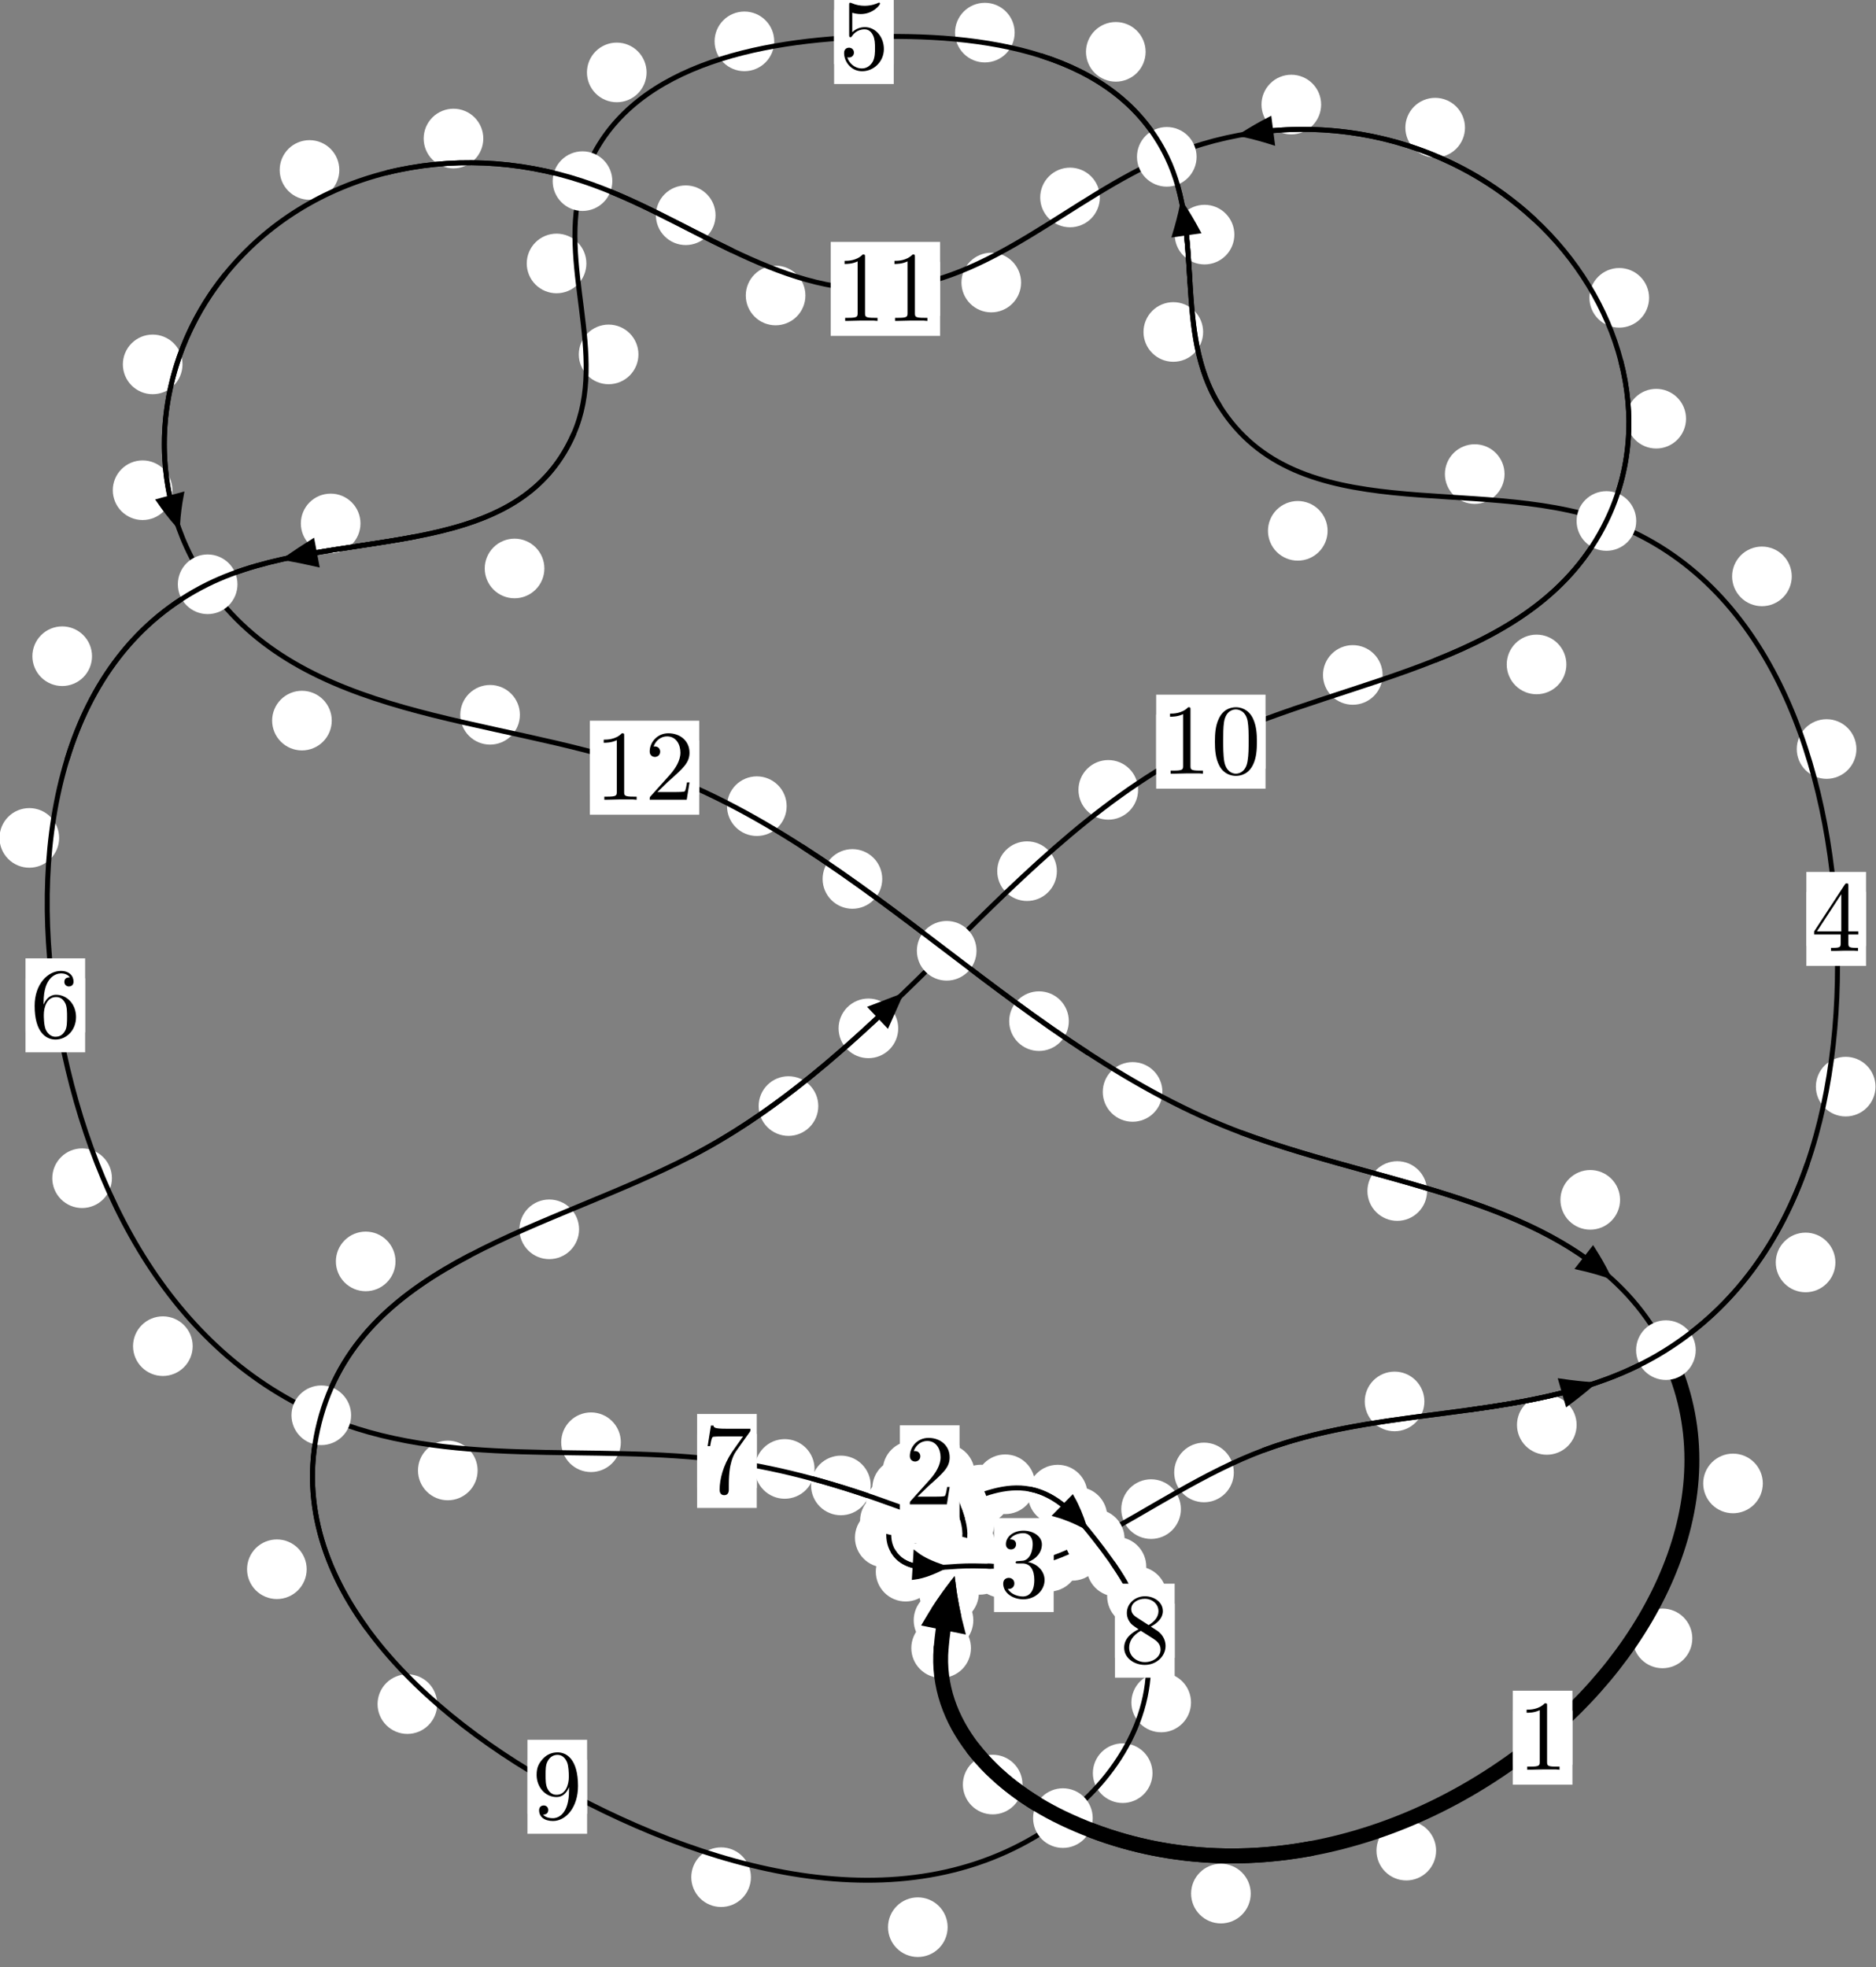 <?xml version="1.0"?>
<!-- Created by MetaPost 1.999 on 2021.07.05:2355 -->
<svg version="1.1" xmlns="http://www.w3.org/2000/svg" xmlns:xlink="http://www.w3.org/1999/xlink" width="188.06" height="197.16" viewBox="0 0 188.06 197.16">
<rect x="0" y="0" width="188.06" height="197.16" fill="#808080" stroke="none"/>
<!-- Original BoundingBox: -96.049088 -39.159882 92.011322 157.999817 -->
  <defs>
    <g transform="scale(0.01,0.01)" id="GLYPHcmr10_48">
      <path style="fill-rule: evenodd;" d="M460 -320C460 -400,455 -480,420 -554C374 -650,292 -666,250 -666C190 -666,117 -640,76 -547C44 -478,39 -400,39 -320C39 -245,43 -155,84 -79C127 2,200 22,249 22C303 22,379 1,423 -94C455 -163,460 -241,460 -320M249 -0C210 -0,151 -25,133 -121C122 -181,122 -273,122 -332C122 -396,122 -462,130 -516C149 -635,224 -644,249 -644C282 -644,348 -626,367 -527C377 -471,377 -395,377 -332C377 -257,377 -189,366 -125C351 -30,294 -0,249 -0"></path>
    </g>
    <g transform="scale(0.01,0.01)" id="GLYPHcmr10_49">
      <path style="fill-rule: evenodd;" d="M294 -640C294 -664,294 -666,271 -666C209 -602,121 -602,89 -602L89 -571C109 -571,168 -571,220 -597L220 -79C220 -43,217 -31,127 -31L95 -31L95 -0L257 -0L130 -3L217 -3L257 -3L297 -3L384 -3L419 -0L419 -31L387 -31C297 -31,294 -42,294 -79"></path>
    </g>
    <g transform="scale(0.01,0.01)" id="GLYPHcmr10_50">
      <path style="fill-rule: evenodd;" d="M127 -77L233 -180C389 -318,449 -372,449 -472C449 -586,359 -666,237 -666C124 -666,50 -574,50 -485C50 -429,100 -429,103 -429C120 -429,155 -441,155 -482C155 -508,137 -534,102 -534C94 -534,92 -534,89 -533C112 -598,166 -635,224 -635C315 -635,358 -554,358 -472C358 -392,308 -313,253 -251L61 -37C50 -26,50 -24,50 -0L421 -0L449 -174L424 -174C419 -144,412 -100,402 -85C395 -77,329 -77,307 -77"></path>
    </g>
    <g transform="scale(0.01,0.01)" id="GLYPHcmr10_51">
      <path style="fill-rule: evenodd;" d="M290 -352C372 -379,430 -449,430 -528C430 -610,342 -666,246 -666C145 -666,69 -606,69 -530C69 -497,91 -478,120 -478C151 -478,171 -500,171 -529C171 -579,124 -579,109 -579C140 -628,206 -641,242 -641C283 -641,338 -619,338 -529C338 -517,336 -459,310 -415C280 -367,246 -364,221 -363C213 -362,189 -360,182 -360C174 -359,167 -358,167 -348C167 -337,174 -337,191 -337L235 -337C317 -337,354 -269,354 -171C354 -35,285 -6,241 -6C198 -6,123 -23,88 -82C123 -77,154 -99,154 -137C154 -173,127 -193,98 -193C74 -193,42 -179,42 -135C42 -44,135 22,244 22C366 22,457 -69,457 -171C457 -253,394 -331,290 -352"></path>
    </g>
    <g transform="scale(0.01,0.01)" id="GLYPHcmr10_52">
      <path style="fill-rule: evenodd;" d="M294 -165L294 -78C294 -42,292 -31,218 -31L197 -31L197 -0L332 -0L238 -3L290 -3L332 -3L374 -3L427 -3L468 -0L468 -31L447 -31C373 -31,371 -42,371 -78L371 -165L471 -165L471 -196L371 -196L371 -651C371 -671,371 -677,355 -677C346 -677,343 -677,335 -665L28 -196L28 -165M300 -196L56 -196L300 -569"></path>
    </g>
    <g transform="scale(0.01,0.01)" id="GLYPHcmr10_53">
      <path style="fill-rule: evenodd;" d="M449 -201C449 -320,367 -420,259 -420C211 -420,168 -404,132 -369L132 -564C152 -558,185 -551,217 -551C340 -551,410 -642,410 -655C410 -661,407 -666,400 -666C399 -666,397 -666,392 -663C372 -654,323 -634,256 -634C216 -634,170 -641,123 -662C115 -665,113 -665,111 -665C101 -665,101 -657,101 -641L101 -345C101 -327,101 -319,115 -319C122 -319,124 -322,128 -328C139 -344,176 -398,257 -398C309 -398,334 -352,342 -334C358 -297,360 -258,360 -208C360 -173,360 -113,336 -71C312 -32,275 -6,229 -6C156 -6,99 -59,82 -118C85 -117,88 -116,99 -116C132 -116,149 -141,149 -165C149 -189,132 -214,99 -214C85 -214,50 -207,50 -161C50 -75,119 22,231 22C347 22,449 -74,449 -201"></path>
    </g>
    <g transform="scale(0.01,0.01)" id="GLYPHcmr10_54">
      <path style="fill-rule: evenodd;" d="M132 -328L132 -352C132 -605,256 -641,307 -641C331 -641,373 -635,395 -601C380 -601,340 -601,340 -556C340 -525,364 -510,386 -510C402 -510,432 -519,432 -558C432 -618,388 -666,305 -666C177 -666,42 -537,42 -316C42 -49,158 22,251 22C362 22,457 -72,457 -204C457 -331,368 -427,257 -427C189 -427,152 -376,132 -328M251 -6C188 -6,158 -66,152 -81C134 -128,134 -208,134 -226C134 -304,166 -404,256 -404C272 -404,318 -404,349 -342C367 -305,367 -254,367 -205C367 -157,367 -107,350 -71C320 -11,274 -6,251 -6"></path>
    </g>
    <g transform="scale(0.01,0.01)" id="GLYPHcmr10_55">
      <path style="fill-rule: evenodd;" d="M476 -609C485 -621,485 -623,485 -644L242 -644C120 -644,118 -657,114 -676L89 -676L56 -470L81 -470C84 -486,93 -549,106 -561C113 -567,191 -567,204 -567L411 -567C400 -551,321 -442,299 -409C209 -274,176 -135,176 -33C176 -23,176 22,222 22C268 22,268 -23,268 -33L268 -84C268 -139,271 -194,279 -248C283 -271,297 -357,341 -419"></path>
    </g>
    <g transform="scale(0.01,0.01)" id="GLYPHcmr10_56">
      <path style="fill-rule: evenodd;" d="M163 -457C117 -487,113 -521,113 -538C113 -599,178 -641,249 -641C322 -641,386 -589,386 -517C386 -460,347 -412,287 -377M309 -362C381 -399,430 -451,430 -517C430 -609,341 -666,250 -666C150 -666,69 -592,69 -499C69 -481,71 -436,113 -389C124 -377,161 -352,186 -335C128 -306,42 -250,42 -151C42 -45,144 22,249 22C362 22,457 -61,457 -168C457 -204,446 -249,408 -291C389 -312,373 -322,309 -362M209 -320L332 -242C360 -223,407 -193,407 -132C407 -58,332 -6,250 -6C164 -6,92 -68,92 -151C92 -209,124 -273,209 -320"></path>
    </g>
    <g transform="scale(0.01,0.01)" id="GLYPHcmr10_57">
      <path style="fill-rule: evenodd;" d="M367 -318L367 -286C367 -52,263 -6,205 -6C188 -6,134 -8,107 -42C151 -42,159 -71,159 -88C159 -119,135 -134,113 -134C97 -134,67 -125,67 -86C67 -19,121 22,206 22C335 22,457 -114,457 -329C457 -598,342 -666,253 -666C198 -666,149 -648,106 -603C65 -558,42 -516,42 -441C42 -316,130 -218,242 -218C303 -218,344 -260,367 -318M243 -241C227 -241,181 -241,150 -304C132 -341,132 -391,132 -440C132 -494,132 -541,153 -578C180 -628,218 -641,253 -641C299 -641,332 -607,349 -562C361 -530,365 -467,365 -421C365 -338,331 -241,243 -241"></path>
    </g>
  </defs>
  <path d="M97.571 162.409C97.571 161.617,97.257 160.856,96.696 160.296C96.136 159.735,95.375 159.42,94.583 159.42C93.79 159.42,93.03 159.735,92.469 160.296C91.909 160.856,91.594 161.617,91.594 162.409C91.594 163.202,91.909 163.962,92.469 164.523C93.03 165.083,93.79 165.398,94.583 165.398C95.375 165.398,96.136 165.083,96.696 164.523C97.257 163.962,97.571 163.202,97.571 162.409Z" style="fill: rgb(100%,100%,100%);stroke: none;"></path>
  <path d="M97.333 165.195C97.333 164.402,97.018 163.642,96.457 163.082C95.897 162.521,95.137 162.206,94.344 162.206C93.551 162.206,92.791 162.521,92.231 163.082C91.67 163.642,91.355 164.402,91.355 165.195C91.355 165.988,91.67 166.748,92.231 167.308C92.791 167.869,93.551 168.184,94.344 168.184C95.137 168.184,95.897 167.869,96.457 167.308C97.018 166.748,97.333 165.988,97.333 165.195Z" style="fill: rgb(100%,100%,100%);stroke: none;"></path>
  <path d="M99.341 155.913C99.341 155.12,99.026 154.36,98.465 153.8C97.905 153.239,97.145 152.924,96.352 152.924C95.559 152.924,94.799 153.239,94.239 153.8C93.678 154.36,93.363 155.12,93.363 155.913C93.363 156.706,93.678 157.466,94.239 158.026C94.799 158.587,95.559 158.902,96.352 158.902C97.145 158.902,97.905 158.587,98.465 158.026C99.026 157.466,99.341 156.706,99.341 155.913Z" style="fill: rgb(100%,100%,100%);stroke: none;"></path>
  <path d="M98.127 159.66C98.127 158.867,97.812 158.107,97.252 157.547C96.691 156.986,95.931 156.671,95.138 156.671C94.346 156.671,93.585 156.986,93.025 157.547C92.465 158.107,92.15 158.867,92.15 159.66C92.15 160.453,92.465 161.213,93.025 161.773C93.585 162.334,94.346 162.649,95.138 162.649C95.931 162.649,96.691 162.334,97.252 161.773C97.812 161.213,98.127 160.453,98.127 159.66Z" style="fill: rgb(100%,100%,100%);stroke: none;"></path>
  <path d="M99.683 152.685C99.683 151.893,99.368 151.133,98.807 150.572C98.247 150.012,97.487 149.697,96.694 149.697C95.901 149.697,95.141 150.012,94.581 150.572C94.02 151.133,93.705 151.893,93.705 152.685C93.705 153.478,94.02 154.238,94.581 154.799C95.141 155.359,95.901 155.674,96.694 155.674C97.487 155.674,98.247 155.359,98.807 154.799C99.368 154.238,99.683 153.478,99.683 152.685Z" style="fill: rgb(100%,100%,100%);stroke: none;"></path>
  <path d="M99.747 154.821C99.747 154.028,99.432 153.268,98.871 152.708C98.311 152.147,97.55 151.832,96.758 151.832C95.965 151.832,95.205 152.147,94.644 152.708C94.084 153.268,93.769 154.028,93.769 154.821C93.769 155.614,94.084 156.374,94.644 156.934C95.205 157.495,95.965 157.81,96.758 157.81C97.55 157.81,98.311 157.495,98.871 156.934C99.432 156.374,99.747 155.614,99.747 154.821Z" style="fill: rgb(100%,100%,100%);stroke: none;"></path>
  <path d="M98.449 149.321C98.449 148.529,98.134 147.768,97.574 147.208C97.014 146.647,96.253 146.332,95.461 146.332C94.668 146.332,93.908 146.647,93.347 147.208C92.787 147.768,92.472 148.529,92.472 149.321C92.472 150.114,92.787 150.874,93.347 151.435C93.908 151.995,94.668 152.31,95.461 152.31C96.253 152.31,97.014 151.995,97.574 151.435C98.134 150.874,98.449 150.114,98.449 149.321Z" style="fill: rgb(100%,100%,100%);stroke: none;"></path>
  <path d="M99.325 151.747C99.325 150.954,99.01 150.194,98.449 149.634C97.889 149.073,97.128 148.758,96.336 148.758C95.543 148.758,94.783 149.073,94.222 149.634C93.662 150.194,93.347 150.954,93.347 151.747C93.347 152.54,93.662 153.3,94.222 153.86C94.783 154.421,95.543 154.736,96.336 154.736C97.128 154.736,97.889 154.421,98.449 153.86C99.01 153.3,99.325 152.54,99.325 151.747Z" style="fill: rgb(100%,100%,100%);stroke: none;"></path>
  <path d="M94.468 147.415C94.468 146.623,94.153 145.862,93.592 145.302C93.032 144.741,92.272 144.427,91.479 144.427C90.686 144.427,89.926 144.741,89.366 145.302C88.805 145.862,88.49 146.623,88.49 147.415C88.49 148.208,88.805 148.968,89.366 149.529C89.926 150.089,90.686 150.404,91.479 150.404C92.272 150.404,93.032 150.089,93.592 149.529C94.153 148.968,94.468 148.208,94.468 147.415Z" style="fill: rgb(100%,100%,100%);stroke: none;"></path>
  <path d="M97.715 147.721C97.715 146.928,97.4 146.168,96.84 145.607C96.279 145.047,95.519 144.732,94.726 144.732C93.934 144.732,93.174 145.047,92.613 145.607C92.053 146.168,91.738 146.928,91.738 147.721C91.738 148.513,92.053 149.274,92.613 149.834C93.174 150.394,93.934 150.709,94.726 150.709C95.519 150.709,96.279 150.394,96.84 149.834C97.4 149.274,97.715 148.513,97.715 147.721Z" style="fill: rgb(100%,100%,100%);stroke: none;"></path>
  <path d="M92.197 152.434C92.197 151.641,91.882 150.881,91.321 150.321C90.761 149.76,90.001 149.445,89.208 149.445C88.415 149.445,87.655 149.76,87.095 150.321C86.534 150.881,86.219 151.641,86.219 152.434C86.219 153.227,86.534 153.987,87.095 154.547C87.655 155.108,88.415 155.423,89.208 155.423C90.001 155.423,90.761 155.108,91.321 154.547C91.882 153.987,92.197 153.227,92.197 152.434Z" style="fill: rgb(100%,100%,100%);stroke: none;"></path>
  <path d="M93.424 149.174C93.424 148.382,93.109 147.622,92.549 147.061C91.988 146.501,91.228 146.186,90.436 146.186C89.643 146.186,88.883 146.501,88.322 147.061C87.762 147.622,87.447 148.382,87.447 149.174C87.447 149.967,87.762 150.727,88.322 151.288C88.883 151.848,89.643 152.163,90.436 152.163C91.228 152.163,91.988 151.848,92.549 151.288C93.109 150.727,93.424 149.967,93.424 149.174Z" style="fill: rgb(100%,100%,100%);stroke: none;"></path>
  <path d="M93.771 157.536C93.771 156.744,93.456 155.984,92.896 155.423C92.335 154.863,91.575 154.548,90.783 154.548C89.99 154.548,89.23 154.863,88.669 155.423C88.109 155.984,87.794 156.744,87.794 157.536C87.794 158.329,88.109 159.089,88.669 159.65C89.23 160.21,89.99 160.525,90.783 160.525C91.575 160.525,92.335 160.21,92.896 159.65C93.456 159.089,93.771 158.329,93.771 157.536Z" style="fill: rgb(100%,100%,100%);stroke: none;"></path>
  <path d="M91.682 154.125C91.682 153.333,91.367 152.572,90.807 152.012C90.246 151.451,89.486 151.136,88.693 151.136C87.901 151.136,87.14 151.451,86.58 152.012C86.019 152.572,85.705 153.333,85.705 154.125C85.705 154.918,86.019 155.678,86.58 156.239C87.14 156.799,87.901 157.114,88.693 157.114C89.486 157.114,90.246 156.799,90.807 156.239C91.367 155.678,91.682 154.918,91.682 154.125Z" style="fill: rgb(100%,100%,100%);stroke: none;"></path>
  <path d="M101.199 156.853C101.199 156.061,100.884 155.3,100.324 154.74C99.763 154.179,99.003 153.864,98.211 153.864C97.418 153.864,96.658 154.179,96.097 154.74C95.537 155.3,95.222 156.061,95.222 156.853C95.222 157.646,95.537 158.406,96.097 158.967C96.658 159.527,97.418 159.842,98.211 159.842C99.003 159.842,99.763 159.527,100.324 158.967C100.884 158.406,101.199 157.646,101.199 156.853Z" style="fill: rgb(100%,100%,100%);stroke: none;"></path>
  <path d="M96.543 157.162C96.543 156.37,96.228 155.61,95.667 155.049C95.107 154.489,94.347 154.174,93.554 154.174C92.761 154.174,92.001 154.489,91.441 155.049C90.88 155.61,90.565 156.37,90.565 157.162C90.565 157.955,90.88 158.715,91.441 159.276C92.001 159.836,92.761 160.151,93.554 160.151C94.347 160.151,95.107 159.836,95.667 159.276C96.228 158.715,96.543 157.955,96.543 157.162Z" style="fill: rgb(100%,100%,100%);stroke: none;"></path>
  <path d="M108.15 156.543C108.15 155.75,107.835 154.99,107.275 154.43C106.714 153.869,105.954 153.554,105.161 153.554C104.369 153.554,103.608 153.869,103.048 154.43C102.487 154.99,102.173 155.75,102.173 156.543C102.173 157.336,102.487 158.096,103.048 158.656C103.608 159.217,104.369 159.532,105.161 159.532C105.954 159.532,106.714 159.217,107.275 158.656C107.835 158.096,108.15 157.336,108.15 156.543Z" style="fill: rgb(100%,100%,100%);stroke: none;"></path>
  <path d="M103.426 157.164C103.426 156.371,103.111 155.611,102.55 155.05C101.99 154.49,101.23 154.175,100.437 154.175C99.644 154.175,98.884 154.49,98.324 155.05C97.763 155.611,97.448 156.371,97.448 157.164C97.448 157.956,97.763 158.717,98.324 159.277C98.884 159.837,99.644 160.152,100.437 160.152C101.23 160.152,101.99 159.837,102.55 159.277C103.111 158.717,103.426 157.956,103.426 157.164Z" style="fill: rgb(100%,100%,100%);stroke: none;"></path>
  <path d="M118.379 151.266C118.379 150.474,118.064 149.713,117.504 149.153C116.943 148.592,116.183 148.277,115.39 148.277C114.598 148.277,113.837 148.592,113.277 149.153C112.717 149.713,112.402 150.474,112.402 151.266C112.402 152.059,112.717 152.819,113.277 153.38C113.837 153.94,114.598 154.255,115.39 154.255C116.183 154.255,116.943 153.94,117.504 153.38C118.064 152.819,118.379 152.059,118.379 151.266Z" style="fill: rgb(100%,100%,100%);stroke: none;"></path>
  <path d="M110.484 155.45C110.484 154.658,110.169 153.897,109.608 153.337C109.048 152.776,108.288 152.461,107.495 152.461C106.702 152.461,105.942 152.776,105.382 153.337C104.821 153.897,104.506 154.658,104.506 155.45C104.506 156.243,104.821 157.003,105.382 157.564C105.942 158.124,106.702 158.439,107.495 158.439C108.288 158.439,109.048 158.124,109.608 157.564C110.169 157.003,110.484 156.243,110.484 155.45Z" style="fill: rgb(100%,100%,100%);stroke: none;"></path>
  <path d="M142.787 140.473C142.787 139.68,142.472 138.92,141.912 138.359C141.351 137.799,140.591 137.484,139.798 137.484C139.006 137.484,138.246 137.799,137.685 138.359C137.125 138.92,136.81 139.68,136.81 140.473C136.81 141.265,137.125 142.025,137.685 142.586C138.246 143.146,139.006 143.461,139.798 143.461C140.591 143.461,141.351 143.146,141.912 142.586C142.472 142.025,142.787 141.265,142.787 140.473Z" style="fill: rgb(100%,100%,100%);stroke: none;"></path>
  <path d="M123.685 147.591C123.685 146.798,123.371 146.038,122.81 145.478C122.25 144.917,121.489 144.602,120.697 144.602C119.904 144.602,119.144 144.917,118.583 145.478C118.023 146.038,117.708 146.798,117.708 147.591C117.708 148.384,118.023 149.144,118.583 149.704C119.144 150.265,119.904 150.58,120.697 150.58C121.489 150.58,122.25 150.265,122.81 149.704C123.371 149.144,123.685 148.384,123.685 147.591Z" style="fill: rgb(100%,100%,100%);stroke: none;"></path>
  <path d="M183.99 126.541C183.99 125.748,183.675 124.988,183.115 124.428C182.554 123.867,181.794 123.552,181.001 123.552C180.209 123.552,179.448 123.867,178.888 124.428C178.327 124.988,178.012 125.748,178.012 126.541C178.012 127.334,178.327 128.094,178.888 128.654C179.448 129.215,180.209 129.53,181.001 129.53C181.794 129.53,182.554 129.215,183.115 128.654C183.675 128.094,183.99 127.334,183.99 126.541Z" style="fill: rgb(100%,100%,100%);stroke: none;"></path>
  <path d="M158.049 142.827C158.049 142.035,157.734 141.274,157.173 140.714C156.613 140.153,155.853 139.839,155.06 139.839C154.267 139.839,153.507 140.153,152.947 140.714C152.386 141.274,152.071 142.035,152.071 142.827C152.071 143.62,152.386 144.38,152.947 144.941C153.507 145.501,154.267 145.816,155.06 145.816C155.853 145.816,156.613 145.501,157.173 144.941C157.734 144.38,158.049 143.62,158.049 142.827Z" style="fill: rgb(100%,100%,100%);stroke: none;"></path>
  <path d="M186.095 75.079C186.095 74.286,185.78 73.526,185.219 72.965C184.659 72.405,183.898 72.09,183.106 72.09C182.313 72.09,181.553 72.405,180.992 72.965C180.432 73.526,180.117 74.286,180.117 75.079C180.117 75.871,180.432 76.632,180.992 77.192C181.553 77.752,182.313 78.067,183.106 78.067C183.898 78.067,184.659 77.752,185.219 77.192C185.78 76.632,186.095 75.871,186.095 75.079Z" style="fill: rgb(100%,100%,100%);stroke: none;"></path>
  <path d="M188.011 108.919C188.011 108.126,187.696 107.366,187.136 106.805C186.575 106.245,185.815 105.93,185.023 105.93C184.23 105.93,183.47 106.245,182.909 106.805C182.349 107.366,182.034 108.126,182.034 108.919C182.034 109.711,182.349 110.472,182.909 111.032C183.47 111.593,184.23 111.907,185.023 111.907C185.815 111.907,186.575 111.593,187.136 111.032C187.696 110.472,188.011 109.711,188.011 108.919Z" style="fill: rgb(100%,100%,100%);stroke: none;"></path>
  <path d="M150.823 47.519C150.823 46.726,150.508 45.966,149.948 45.405C149.387 44.845,148.627 44.53,147.834 44.53C147.042 44.53,146.281 44.845,145.721 45.405C145.16 45.966,144.845 46.726,144.845 47.519C144.845 48.311,145.16 49.071,145.721 49.632C146.281 50.192,147.042 50.507,147.834 50.507C148.627 50.507,149.387 50.192,149.948 49.632C150.508 49.071,150.823 48.311,150.823 47.519Z" style="fill: rgb(100%,100%,100%);stroke: none;"></path>
  <path d="M179.614 57.773C179.614 56.981,179.299 56.221,178.738 55.66C178.178 55.1,177.418 54.785,176.625 54.785C175.832 54.785,175.072 55.1,174.512 55.66C173.951 56.221,173.636 56.981,173.636 57.773C173.636 58.566,173.951 59.326,174.512 59.887C175.072 60.447,175.832 60.762,176.625 60.762C177.418 60.762,178.178 60.447,178.738 59.887C179.299 59.326,179.614 58.566,179.614 57.773Z" style="fill: rgb(100%,100%,100%);stroke: none;"></path>
  <path d="M120.608 33.276C120.608 32.483,120.293 31.723,119.732 31.162C119.172 30.602,118.412 30.287,117.619 30.287C116.826 30.287,116.066 30.602,115.506 31.162C114.945 31.723,114.63 32.483,114.63 33.276C114.63 34.068,114.945 34.828,115.506 35.389C116.066 35.949,116.826 36.264,117.619 36.264C118.412 36.264,119.172 35.949,119.732 35.389C120.293 34.828,120.608 34.068,120.608 33.276Z" style="fill: rgb(100%,100%,100%);stroke: none;"></path>
  <path d="M133.085 53.207C133.085 52.415,132.77 51.655,132.21 51.094C131.649 50.534,130.889 50.219,130.096 50.219C129.304 50.219,128.544 50.534,127.983 51.094C127.423 51.655,127.108 52.415,127.108 53.207C127.108 54,127.423 54.76,127.983 55.321C128.544 55.881,129.304 56.196,130.096 56.196C130.889 56.196,131.649 55.881,132.21 55.321C132.77 54.76,133.085 54,133.085 53.207Z" style="fill: rgb(100%,100%,100%);stroke: none;"></path>
  <path d="M114.842 5.196C114.842 4.404,114.528 3.644,113.967 3.083C113.407 2.523,112.646 2.208,111.854 2.208C111.061 2.208,110.301 2.523,109.74 3.083C109.18 3.644,108.865 4.404,108.865 5.196C108.865 5.989,109.18 6.749,109.74 7.31C110.301 7.87,111.061 8.185,111.854 8.185C112.646 8.185,113.407 7.87,113.967 7.31C114.528 6.749,114.842 5.989,114.842 5.196Z" style="fill: rgb(100%,100%,100%);stroke: none;"></path>
  <path d="M123.739 23.516C123.739 22.724,123.424 21.964,122.863 21.403C122.303 20.843,121.543 20.528,120.75 20.528C119.957 20.528,119.197 20.843,118.637 21.403C118.076 21.964,117.761 22.724,117.761 23.516C117.761 24.309,118.076 25.069,118.637 25.63C119.197 26.19,119.957 26.505,120.75 26.505C121.543 26.505,122.303 26.19,122.863 25.63C123.424 25.069,123.739 24.309,123.739 23.516Z" style="fill: rgb(100%,100%,100%);stroke: none;"></path>
  <path d="M77.612 4.146C77.612 3.353,77.297 2.593,76.736 2.033C76.176 1.472,75.416 1.157,74.623 1.157C73.83 1.157,73.07 1.472,72.51 2.033C71.949 2.593,71.634 3.353,71.634 4.146C71.634 4.939,71.949 5.699,72.51 6.259C73.07 6.82,73.83 7.135,74.623 7.135C75.416 7.135,76.176 6.82,76.736 6.259C77.297 5.699,77.612 4.939,77.612 4.146Z" style="fill: rgb(100%,100%,100%);stroke: none;"></path>
  <path d="M101.715 3.27C101.715 2.477,101.4 1.717,100.839 1.156C100.279 0.596,99.519 0.281,98.726 0.281C97.933 0.281,97.173 0.596,96.613 1.156C96.052 1.717,95.737 2.477,95.737 3.27C95.737 4.062,96.052 4.823,96.613 5.383C97.173 5.944,97.933 6.259,98.726 6.259C99.519 6.259,100.279 5.944,100.839 5.383C101.4 4.823,101.715 4.062,101.715 3.27Z" style="fill: rgb(100%,100%,100%);stroke: none;"></path>
  <path d="M58.781 26.408C58.781 25.615,58.466 24.855,57.906 24.294C57.345 23.734,56.585 23.419,55.792 23.419C55 23.419,54.24 23.734,53.679 24.294C53.119 24.855,52.804 25.615,52.804 26.408C52.804 27.2,53.119 27.961,53.679 28.521C54.24 29.081,55 29.396,55.792 29.396C56.585 29.396,57.345 29.081,57.906 28.521C58.466 27.961,58.781 27.2,58.781 26.408Z" style="fill: rgb(100%,100%,100%);stroke: none;"></path>
  <path d="M64.817 7.259C64.817 6.466,64.502 5.706,63.942 5.146C63.381 4.585,62.621 4.27,61.828 4.27C61.036 4.27,60.275 4.585,59.715 5.146C59.154 5.706,58.839 6.466,58.839 7.259C58.839 8.052,59.154 8.812,59.715 9.372C60.275 9.933,61.036 10.248,61.828 10.248C62.621 10.248,63.381 9.933,63.942 9.372C64.502 8.812,64.817 8.052,64.817 7.259Z" style="fill: rgb(100%,100%,100%);stroke: none;"></path>
  <path d="M54.571 56.981C54.571 56.188,54.256 55.428,53.695 54.867C53.135 54.307,52.374 53.992,51.582 53.992C50.789 53.992,50.029 54.307,49.468 54.867C48.908 55.428,48.593 56.188,48.593 56.981C48.593 57.773,48.908 58.533,49.468 59.094C50.029 59.654,50.789 59.969,51.582 59.969C52.374 59.969,53.135 59.654,53.695 59.094C54.256 58.533,54.571 57.773,54.571 56.981Z" style="fill: rgb(100%,100%,100%);stroke: none;"></path>
  <path d="M64 35.525C64 34.732,63.685 33.972,63.125 33.411C62.564 32.851,61.804 32.536,61.011 32.536C60.219 32.536,59.459 32.851,58.898 33.411C58.338 33.972,58.023 34.732,58.023 35.525C58.023 36.317,58.338 37.077,58.898 37.638C59.459 38.198,60.219 38.513,61.011 38.513C61.804 38.513,62.564 38.198,63.125 37.638C63.685 37.077,64 36.317,64 35.525Z" style="fill: rgb(100%,100%,100%);stroke: none;"></path>
  <path d="M9.224 65.775C9.224 64.983,8.909 64.222,8.349 63.662C7.789 63.101,7.028 62.786,6.236 62.786C5.443 62.786,4.683 63.101,4.122 63.662C3.562 64.222,3.247 64.983,3.247 65.775C3.247 66.568,3.562 67.328,4.122 67.889C4.683 68.449,5.443 68.764,6.236 68.764C7.028 68.764,7.789 68.449,8.349 67.889C8.909 67.328,9.224 66.568,9.224 65.775Z" style="fill: rgb(100%,100%,100%);stroke: none;"></path>
  <path d="M36.136 52.467C36.136 51.674,35.821 50.914,35.261 50.354C34.7 49.793,33.94 49.478,33.148 49.478C32.355 49.478,31.595 49.793,31.034 50.354C30.474 50.914,30.159 51.674,30.159 52.467C30.159 53.26,30.474 54.02,31.034 54.58C31.595 55.141,32.355 55.456,33.148 55.456C33.94 55.456,34.7 55.141,35.261 54.58C35.821 54.02,36.136 53.26,36.136 52.467Z" style="fill: rgb(100%,100%,100%);stroke: none;"></path>
  <path d="M11.22 118.098C11.22 117.305,10.905 116.545,10.344 115.985C9.784 115.424,9.024 115.109,8.231 115.109C7.438 115.109,6.678 115.424,6.118 115.985C5.557 116.545,5.242 117.305,5.242 118.098C5.242 118.891,5.557 119.651,6.118 120.211C6.678 120.772,7.438 121.087,8.231 121.087C9.024 121.087,9.784 120.772,10.344 120.211C10.905 119.651,11.22 118.891,11.22 118.098Z" style="fill: rgb(100%,100%,100%);stroke: none;"></path>
  <path d="M5.928 83.987C5.928 83.194,5.613 82.434,5.053 81.874C4.492 81.313,3.732 80.998,2.94 80.998C2.147 80.998,1.387 81.313,0.826 81.874C0.266 82.434,-0.049 83.194,-0.049 83.987C-0.049 84.78,0.266 85.54,0.826 86.1C1.387 86.661,2.147 86.976,2.94 86.976C3.732 86.976,4.492 86.661,5.053 86.1C5.613 85.54,5.928 84.78,5.928 83.987Z" style="fill: rgb(100%,100%,100%);stroke: none;"></path>
  <path d="M47.879 147.392C47.879 146.599,47.564 145.839,47.003 145.279C46.443 144.718,45.683 144.403,44.89 144.403C44.097 144.403,43.337 144.718,42.777 145.279C42.216 145.839,41.901 146.599,41.901 147.392C41.901 148.185,42.216 148.945,42.777 149.505C43.337 150.066,44.097 150.381,44.89 150.381C45.683 150.381,46.443 150.066,47.003 149.505C47.564 148.945,47.879 148.185,47.879 147.392Z" style="fill: rgb(100%,100%,100%);stroke: none;"></path>
  <path d="M19.315 134.932C19.315 134.14,19 133.38,18.439 132.819C17.879 132.259,17.119 131.944,16.326 131.944C15.533 131.944,14.773 132.259,14.213 132.819C13.652 133.38,13.337 134.14,13.337 134.932C13.337 135.725,13.652 136.485,14.213 137.046C14.773 137.606,15.533 137.921,16.326 137.921C17.119 137.921,17.879 137.606,18.439 137.046C19 136.485,19.315 135.725,19.315 134.932Z" style="fill: rgb(100%,100%,100%);stroke: none;"></path>
  <path d="M81.653 147.238C81.653 146.446,81.338 145.685,80.778 145.125C80.217 144.564,79.457 144.25,78.665 144.25C77.872 144.25,77.112 144.564,76.551 145.125C75.991 145.685,75.676 146.446,75.676 147.238C75.676 148.031,75.991 148.791,76.551 149.352C77.112 149.912,77.872 150.227,78.665 150.227C79.457 150.227,80.217 149.912,80.778 149.352C81.338 148.791,81.653 148.031,81.653 147.238Z" style="fill: rgb(100%,100%,100%);stroke: none;"></path>
  <path d="M62.236 144.562C62.236 143.77,61.921 143.01,61.36 142.449C60.8 141.889,60.04 141.574,59.247 141.574C58.454 141.574,57.694 141.889,57.133 142.449C56.573 143.01,56.258 143.77,56.258 144.562C56.258 145.355,56.573 146.115,57.133 146.676C57.694 147.236,58.454 147.551,59.247 147.551C60.04 147.551,60.8 147.236,61.36 146.676C61.921 146.115,62.236 145.355,62.236 144.562Z" style="fill: rgb(100%,100%,100%);stroke: none;"></path>
  <path d="M93.865 151.303C93.865 150.511,93.55 149.751,92.989 149.19C92.429 148.63,91.669 148.315,90.876 148.315C90.083 148.315,89.323 148.63,88.763 149.19C88.202 149.751,87.887 150.511,87.887 151.303C87.887 152.096,88.202 152.856,88.763 153.417C89.323 153.977,90.083 154.292,90.876 154.292C91.669 154.292,92.429 153.977,92.989 153.417C93.55 152.856,93.865 152.096,93.865 151.303Z" style="fill: rgb(100%,100%,100%);stroke: none;"></path>
  <path d="M87.283 148.892C87.283 148.1,86.968 147.34,86.407 146.779C85.847 146.219,85.087 145.904,84.294 145.904C83.501 145.904,82.741 146.219,82.181 146.779C81.62 147.34,81.305 148.1,81.305 148.892C81.305 149.685,81.62 150.445,82.181 151.006C82.741 151.566,83.501 151.881,84.294 151.881C85.087 151.881,85.847 151.566,86.407 151.006C86.968 150.445,87.283 149.685,87.283 148.892Z" style="fill: rgb(100%,100%,100%);stroke: none;"></path>
  <path d="M97.139 151.612C97.139 150.819,96.824 150.059,96.264 149.499C95.704 148.938,94.943 148.623,94.151 148.623C93.358 148.623,92.598 148.938,92.037 149.499C91.477 150.059,91.162 150.819,91.162 151.612C91.162 152.405,91.477 153.165,92.037 153.725C92.598 154.286,93.358 154.601,94.151 154.601C94.943 154.601,95.704 154.286,96.264 153.725C96.824 153.165,97.139 152.405,97.139 151.612Z" style="fill: rgb(100%,100%,100%);stroke: none;"></path>
  <path d="M94.977 151.721C94.977 150.928,94.662 150.168,94.102 149.607C93.541 149.047,92.781 148.732,91.988 148.732C91.196 148.732,90.435 149.047,89.875 149.607C89.314 150.168,88.999 150.928,88.999 151.721C88.999 152.513,89.314 153.274,89.875 153.834C90.435 154.395,91.196 154.709,91.988 154.709C92.781 154.709,93.541 154.395,94.102 153.834C94.662 153.274,94.977 152.513,94.977 151.721Z" style="fill: rgb(100%,100%,100%);stroke: none;"></path>
  <path d="M101.317 149.806C101.317 149.014,101.002 148.253,100.441 147.693C99.881 147.132,99.121 146.818,98.328 146.818C97.535 146.818,96.775 147.132,96.215 147.693C95.654 148.253,95.339 149.014,95.339 149.806C95.339 150.599,95.654 151.359,96.215 151.92C96.775 152.48,97.535 152.795,98.328 152.795C99.121 152.795,99.881 152.48,100.441 151.92C101.002 151.359,101.317 150.599,101.317 149.806Z" style="fill: rgb(100%,100%,100%);stroke: none;"></path>
  <path d="M98.073 151.214C98.073 150.421,97.758 149.661,97.197 149.1C96.637 148.54,95.877 148.225,95.084 148.225C94.291 148.225,93.531 148.54,92.971 149.1C92.41 149.661,92.095 150.421,92.095 151.214C92.095 152.006,92.41 152.767,92.971 153.327C93.531 153.887,94.291 154.202,95.084 154.202C95.877 154.202,96.637 153.887,97.197 153.327C97.758 152.767,98.073 152.006,98.073 151.214Z" style="fill: rgb(100%,100%,100%);stroke: none;"></path>
  <path d="M109.021 149.812C109.021 149.02,108.706 148.259,108.145 147.699C107.585 147.138,106.825 146.824,106.032 146.824C105.239 146.824,104.479 147.138,103.919 147.699C103.358 148.259,103.043 149.02,103.043 149.812C103.043 150.605,103.358 151.365,103.919 151.926C104.479 152.486,105.239 152.801,106.032 152.801C106.825 152.801,107.585 152.486,108.145 151.926C108.706 151.365,109.021 150.605,109.021 149.812Z" style="fill: rgb(100%,100%,100%);stroke: none;"></path>
  <path d="M103.759 148.774C103.759 147.982,103.444 147.222,102.884 146.661C102.323 146.101,101.563 145.786,100.77 145.786C99.978 145.786,99.217 146.101,98.657 146.661C98.097 147.222,97.782 147.982,97.782 148.774C97.782 149.567,98.097 150.327,98.657 150.888C99.217 151.448,99.978 151.763,100.77 151.763C101.563 151.763,102.323 151.448,102.884 150.888C103.444 150.327,103.759 149.567,103.759 148.774Z" style="fill: rgb(100%,100%,100%);stroke: none;"></path>
  <path d="M114.908 157.043C114.908 156.25,114.593 155.49,114.032 154.93C113.472 154.369,112.712 154.054,111.919 154.054C111.126 154.054,110.366 154.369,109.806 154.93C109.245 155.49,108.93 156.25,108.93 157.043C108.93 157.836,109.245 158.596,109.806 159.156C110.366 159.717,111.126 160.032,111.919 160.032C112.712 160.032,113.472 159.717,114.032 159.156C114.593 158.596,114.908 157.836,114.908 157.043Z" style="fill: rgb(100%,100%,100%);stroke: none;"></path>
  <path d="M110.994 152.034C110.994 151.241,110.679 150.481,110.118 149.92C109.558 149.36,108.797 149.045,108.005 149.045C107.212 149.045,106.452 149.36,105.891 149.92C105.331 150.481,105.016 151.241,105.016 152.034C105.016 152.826,105.331 153.587,105.891 154.147C106.452 154.708,107.212 155.022,108.005 155.022C108.797 155.022,109.558 154.708,110.118 154.147C110.679 153.587,110.994 152.826,110.994 152.034Z" style="fill: rgb(100%,100%,100%);stroke: none;"></path>
  <path d="M119.393 170.647C119.393 169.854,119.078 169.094,118.518 168.534C117.957 167.973,117.197 167.658,116.405 167.658C115.612 167.658,114.852 167.973,114.291 168.534C113.731 169.094,113.416 169.854,113.416 170.647C113.416 171.44,113.731 172.2,114.291 172.76C114.852 173.321,115.612 173.636,116.405 173.636C117.197 173.636,117.957 173.321,118.518 172.76C119.078 172.2,119.393 171.44,119.393 170.647Z" style="fill: rgb(100%,100%,100%);stroke: none;"></path>
  <path d="M116.965 160.001C116.965 159.208,116.65 158.448,116.089 157.888C115.529 157.327,114.769 157.012,113.976 157.012C113.183 157.012,112.423 157.327,111.863 157.888C111.302 158.448,110.987 159.208,110.987 160.001C110.987 160.794,111.302 161.554,111.863 162.114C112.423 162.675,113.183 162.99,113.976 162.99C114.769 162.99,115.529 162.675,116.089 162.114C116.65 161.554,116.965 160.794,116.965 160.001Z" style="fill: rgb(100%,100%,100%);stroke: none;"></path>
  <path d="M94.996 193.171C94.996 192.378,94.681 191.618,94.121 191.058C93.56 190.497,92.8 190.182,92.007 190.182C91.215 190.182,90.455 190.497,89.894 191.058C89.334 191.618,89.019 192.378,89.019 193.171C89.019 193.964,89.334 194.724,89.894 195.284C90.455 195.845,91.215 196.16,92.007 196.16C92.8 196.16,93.56 195.845,94.121 195.284C94.681 194.724,94.996 193.964,94.996 193.171Z" style="fill: rgb(100%,100%,100%);stroke: none;"></path>
  <path d="M115.532 177.733C115.532 176.941,115.217 176.181,114.657 175.62C114.096 175.06,113.336 174.745,112.544 174.745C111.751 174.745,110.991 175.06,110.43 175.62C109.87 176.181,109.555 176.941,109.555 177.733C109.555 178.526,109.87 179.286,110.43 179.847C110.991 180.407,111.751 180.722,112.544 180.722C113.336 180.722,114.096 180.407,114.657 179.847C115.217 179.286,115.532 178.526,115.532 177.733Z" style="fill: rgb(100%,100%,100%);stroke: none;"></path>
  <path d="M43.827 170.81C43.827 170.018,43.512 169.258,42.951 168.697C42.391 168.137,41.631 167.822,40.838 167.822C40.045 167.822,39.285 168.137,38.725 168.697C38.164 169.258,37.849 170.018,37.849 170.81C37.849 171.603,38.164 172.363,38.725 172.924C39.285 173.484,40.045 173.799,40.838 173.799C41.631 173.799,42.391 173.484,42.951 172.924C43.512 172.363,43.827 171.603,43.827 170.81Z" style="fill: rgb(100%,100%,100%);stroke: none;"></path>
  <path d="M75.275 188.159C75.275 187.366,74.96 186.606,74.4 186.045C73.84 185.485,73.079 185.17,72.287 185.17C71.494 185.17,70.734 185.485,70.173 186.045C69.613 186.606,69.298 187.366,69.298 188.159C69.298 188.951,69.613 189.711,70.173 190.272C70.734 190.832,71.494 191.147,72.287 191.147C73.079 191.147,73.84 190.832,74.4 190.272C74.96 189.711,75.275 188.951,75.275 188.159Z" style="fill: rgb(100%,100%,100%);stroke: none;"></path>
  <path d="M39.648 126.437C39.648 125.645,39.333 124.885,38.772 124.324C38.212 123.764,37.452 123.449,36.659 123.449C35.866 123.449,35.106 123.764,34.546 124.324C33.985 124.885,33.67 125.645,33.67 126.437C33.67 127.23,33.985 127.99,34.546 128.551C35.106 129.111,35.866 129.426,36.659 129.426C37.452 129.426,38.212 129.111,38.772 128.551C39.333 127.99,39.648 127.23,39.648 126.437Z" style="fill: rgb(100%,100%,100%);stroke: none;"></path>
  <path d="M30.743 157.292C30.743 156.5,30.428 155.74,29.868 155.179C29.307 154.619,28.547 154.304,27.755 154.304C26.962 154.304,26.202 154.619,25.641 155.179C25.081 155.74,24.766 156.5,24.766 157.292C24.766 158.085,25.081 158.845,25.641 159.406C26.202 159.966,26.962 160.281,27.755 160.281C28.547 160.281,29.307 159.966,29.868 159.406C30.428 158.845,30.743 158.085,30.743 157.292Z" style="fill: rgb(100%,100%,100%);stroke: none;"></path>
  <path d="M82.029 110.867C82.029 110.074,81.714 109.314,81.153 108.753C80.593 108.193,79.833 107.878,79.04 107.878C78.247 107.878,77.487 108.193,76.927 108.753C76.366 109.314,76.051 110.074,76.051 110.867C76.051 111.659,76.366 112.42,76.927 112.98C77.487 113.541,78.247 113.855,79.04 113.855C79.833 113.855,80.593 113.541,81.153 112.98C81.714 112.42,82.029 111.659,82.029 110.867Z" style="fill: rgb(100%,100%,100%);stroke: none;"></path>
  <path d="M58.05 123.221C58.05 122.428,57.735 121.668,57.175 121.108C56.614 120.547,55.854 120.232,55.061 120.232C54.269 120.232,53.508 120.547,52.948 121.108C52.387 121.668,52.072 122.428,52.072 123.221C52.072 124.014,52.387 124.774,52.948 125.334C53.508 125.895,54.269 126.21,55.061 126.21C55.854 126.21,56.614 125.895,57.175 125.334C57.735 124.774,58.05 124.014,58.05 123.221Z" style="fill: rgb(100%,100%,100%);stroke: none;"></path>
  <path d="M105.946 87.321C105.946 86.528,105.631 85.768,105.07 85.208C104.51 84.647,103.749 84.332,102.957 84.332C102.164 84.332,101.404 84.647,100.843 85.208C100.283 85.768,99.968 86.528,99.968 87.321C99.968 88.114,100.283 88.874,100.843 89.434C101.404 89.995,102.164 90.31,102.957 90.31C103.749 90.31,104.51 89.995,105.07 89.434C105.631 88.874,105.946 88.114,105.946 87.321Z" style="fill: rgb(100%,100%,100%);stroke: none;"></path>
  <path d="M90.042 103.077C90.042 102.285,89.727 101.525,89.167 100.964C88.607 100.404,87.846 100.089,87.054 100.089C86.261 100.089,85.501 100.404,84.94 100.964C84.38 101.525,84.065 102.285,84.065 103.077C84.065 103.87,84.38 104.63,84.94 105.191C85.501 105.751,86.261 106.066,87.054 106.066C87.846 106.066,88.607 105.751,89.167 105.191C89.727 104.63,90.042 103.87,90.042 103.077Z" style="fill: rgb(100%,100%,100%);stroke: none;"></path>
  <path d="M138.6 67.654C138.6 66.861,138.285 66.101,137.725 65.54C137.164 64.98,136.404 64.665,135.611 64.665C134.819 64.665,134.059 64.98,133.498 65.54C132.938 66.101,132.623 66.861,132.623 67.654C132.623 68.446,132.938 69.206,133.498 69.767C134.059 70.327,134.819 70.642,135.611 70.642C136.404 70.642,137.164 70.327,137.725 69.767C138.285 69.206,138.6 68.446,138.6 67.654Z" style="fill: rgb(100%,100%,100%);stroke: none;"></path>
  <path d="M114.089 79.173C114.089 78.38,113.774 77.62,113.214 77.059C112.653 76.499,111.893 76.184,111.1 76.184C110.308 76.184,109.547 76.499,108.987 77.059C108.426 77.62,108.111 78.38,108.111 79.173C108.111 79.965,108.426 80.725,108.987 81.286C109.547 81.846,110.308 82.161,111.1 82.161C111.893 82.161,112.653 81.846,113.214 81.286C113.774 80.725,114.089 79.965,114.089 79.173Z" style="fill: rgb(100%,100%,100%);stroke: none;"></path>
  <path d="M169.017 41.967C169.017 41.174,168.703 40.414,168.142 39.854C167.582 39.293,166.821 38.978,166.029 38.978C165.236 38.978,164.476 39.293,163.915 39.854C163.355 40.414,163.04 41.174,163.04 41.967C163.04 42.76,163.355 43.52,163.915 44.08C164.476 44.641,165.236 44.956,166.029 44.956C166.821 44.956,167.582 44.641,168.142 44.08C168.703 43.52,169.017 42.76,169.017 41.967Z" style="fill: rgb(100%,100%,100%);stroke: none;"></path>
  <path d="M157.021 66.6C157.021 65.808,156.706 65.047,156.145 64.487C155.585 63.926,154.825 63.612,154.032 63.612C153.239 63.612,152.479 63.926,151.919 64.487C151.358 65.047,151.043 65.808,151.043 66.6C151.043 67.393,151.358 68.153,151.919 68.714C152.479 69.274,153.239 69.589,154.032 69.589C154.825 69.589,155.585 69.274,156.145 68.714C156.706 68.153,157.021 67.393,157.021 66.6Z" style="fill: rgb(100%,100%,100%);stroke: none;"></path>
  <path d="M146.857 12.795C146.857 12.003,146.542 11.243,145.982 10.682C145.421 10.122,144.661 9.807,143.869 9.807C143.076 9.807,142.316 10.122,141.755 10.682C141.195 11.243,140.88 12.003,140.88 12.795C140.88 13.588,141.195 14.348,141.755 14.909C142.316 15.469,143.076 15.784,143.869 15.784C144.661 15.784,145.421 15.469,145.982 14.909C146.542 14.348,146.857 13.588,146.857 12.795Z" style="fill: rgb(100%,100%,100%);stroke: none;"></path>
  <path d="M165.312 29.853C165.312 29.06,164.997 28.3,164.437 27.739C163.876 27.179,163.116 26.864,162.323 26.864C161.531 26.864,160.77 27.179,160.21 27.739C159.649 28.3,159.334 29.06,159.334 29.853C159.334 30.645,159.649 31.405,160.21 31.966C160.77 32.526,161.531 32.841,162.323 32.841C163.116 32.841,163.876 32.526,164.437 31.966C164.997 31.405,165.312 30.645,165.312 29.853Z" style="fill: rgb(100%,100%,100%);stroke: none;"></path>
  <path d="M110.254 19.793C110.254 19,109.939 18.24,109.378 17.679C108.818 17.119,108.058 16.804,107.265 16.804C106.472 16.804,105.712 17.119,105.152 17.679C104.591 18.24,104.276 19,104.276 19.793C104.276 20.585,104.591 21.345,105.152 21.906C105.712 22.466,106.472 22.781,107.265 22.781C108.058 22.781,108.818 22.466,109.378 21.906C109.939 21.345,110.254 20.585,110.254 19.793Z" style="fill: rgb(100%,100%,100%);stroke: none;"></path>
  <path d="M132.437 10.48C132.437 9.687,132.122 8.927,131.562 8.367C131.001 7.806,130.241 7.491,129.448 7.491C128.656 7.491,127.895 7.806,127.335 8.367C126.774 8.927,126.459 9.687,126.459 10.48C126.459 11.273,126.774 12.033,127.335 12.593C127.895 13.154,128.656 13.469,129.448 13.469C130.241 13.469,131.001 13.154,131.562 12.593C132.122 12.033,132.437 11.273,132.437 10.48Z" style="fill: rgb(100%,100%,100%);stroke: none;"></path>
  <path d="M80.739 29.619C80.739 28.826,80.424 28.066,79.864 27.506C79.303 26.945,78.543 26.63,77.751 26.63C76.958 26.63,76.198 26.945,75.637 27.506C75.077 28.066,74.762 28.826,74.762 29.619C74.762 30.412,75.077 31.172,75.637 31.732C76.198 32.293,76.958 32.608,77.751 32.608C78.543 32.608,79.303 32.293,79.864 31.732C80.424 31.172,80.739 30.412,80.739 29.619Z" style="fill: rgb(100%,100%,100%);stroke: none;"></path>
  <path d="M102.359 28.321C102.359 27.528,102.044 26.768,101.484 26.207C100.923 25.647,100.163 25.332,99.371 25.332C98.578 25.332,97.818 25.647,97.257 26.207C96.697 26.768,96.382 27.528,96.382 28.321C96.382 29.113,96.697 29.874,97.257 30.434C97.818 30.995,98.578 31.309,99.371 31.309C100.163 31.309,100.923 30.995,101.484 30.434C102.044 29.874,102.359 29.113,102.359 28.321Z" style="fill: rgb(100%,100%,100%);stroke: none;"></path>
  <path d="M48.449 13.885C48.449 13.093,48.134 12.332,47.574 11.772C47.013 11.211,46.253 10.896,45.46 10.896C44.668 10.896,43.908 11.211,43.347 11.772C42.787 12.332,42.472 13.093,42.472 13.885C42.472 14.678,42.787 15.438,43.347 15.999C43.908 16.559,44.668 16.874,45.46 16.874C46.253 16.874,47.013 16.559,47.574 15.999C48.134 15.438,48.449 14.678,48.449 13.885Z" style="fill: rgb(100%,100%,100%);stroke: none;"></path>
  <path d="M71.73 21.575C71.73 20.782,71.415 20.022,70.854 19.462C70.294 18.901,69.534 18.586,68.741 18.586C67.948 18.586,67.188 18.901,66.628 19.462C66.067 20.022,65.752 20.782,65.752 21.575C65.752 22.368,66.067 23.128,66.628 23.688C67.188 24.249,67.948 24.564,68.741 24.564C69.534 24.564,70.294 24.249,70.854 23.688C71.415 23.128,71.73 22.368,71.73 21.575Z" style="fill: rgb(100%,100%,100%);stroke: none;"></path>
  <path d="M18.294 36.524C18.294 35.732,17.979 34.971,17.419 34.411C16.858 33.851,16.098 33.536,15.306 33.536C14.513 33.536,13.753 33.851,13.192 34.411C12.632 34.971,12.317 35.732,12.317 36.524C12.317 37.317,12.632 38.077,13.192 38.638C13.753 39.198,14.513 39.513,15.306 39.513C16.098 39.513,16.858 39.198,17.419 38.638C17.979 38.077,18.294 37.317,18.294 36.524Z" style="fill: rgb(100%,100%,100%);stroke: none;"></path>
  <path d="M34.015 17.037C34.015 16.244,33.7 15.484,33.14 14.923C32.579 14.363,31.819 14.048,31.026 14.048C30.234 14.048,29.473 14.363,28.913 14.923C28.352 15.484,28.038 16.244,28.038 17.037C28.038 17.829,28.352 18.59,28.913 19.15C29.473 19.711,30.234 20.026,31.026 20.026C31.819 20.026,32.579 19.711,33.14 19.15C33.7 18.59,34.015 17.829,34.015 17.037Z" style="fill: rgb(100%,100%,100%);stroke: none;"></path>
  <path d="M33.257 72.23C33.257 71.437,32.942 70.677,32.382 70.116C31.821 69.556,31.061 69.241,30.268 69.241C29.476 69.241,28.715 69.556,28.155 70.116C27.595 70.677,27.28 71.437,27.28 72.23C27.28 73.022,27.595 73.783,28.155 74.343C28.715 74.904,29.476 75.219,30.268 75.219C31.061 75.219,31.821 74.904,32.382 74.343C32.942 73.783,33.257 73.022,33.257 72.23Z" style="fill: rgb(100%,100%,100%);stroke: none;"></path>
  <path d="M17.284 49.137C17.284 48.345,16.969 47.584,16.409 47.024C15.848 46.463,15.088 46.149,14.296 46.149C13.503 46.149,12.743 46.463,12.182 47.024C11.622 47.584,11.307 48.345,11.307 49.137C11.307 49.93,11.622 50.69,12.182 51.251C12.743 51.811,13.503 52.126,14.296 52.126C15.088 52.126,15.848 51.811,16.409 51.251C16.969 50.69,17.284 49.93,17.284 49.137Z" style="fill: rgb(100%,100%,100%);stroke: none;"></path>
  <path d="M78.858 80.806C78.858 80.014,78.543 79.253,77.982 78.693C77.422 78.133,76.662 77.818,75.869 77.818C75.076 77.818,74.316 78.133,73.756 78.693C73.195 79.253,72.88 80.014,72.88 80.806C72.88 81.599,73.195 82.359,73.756 82.92C74.316 83.48,75.076 83.795,75.869 83.795C76.662 83.795,77.422 83.48,77.982 82.92C78.543 82.359,78.858 81.599,78.858 80.806Z" style="fill: rgb(100%,100%,100%);stroke: none;"></path>
  <path d="M52.117 71.647C52.117 70.854,51.802 70.094,51.241 69.534C50.681 68.973,49.921 68.658,49.128 68.658C48.335 68.658,47.575 68.973,47.015 69.534C46.454 70.094,46.139 70.854,46.139 71.647C46.139 72.44,46.454 73.2,47.015 73.76C47.575 74.321,48.335 74.636,49.128 74.636C49.921 74.636,50.681 74.321,51.241 73.76C51.802 73.2,52.117 72.44,52.117 71.647Z" style="fill: rgb(100%,100%,100%);stroke: none;"></path>
  <path d="M107.144 102.353C107.144 101.561,106.829 100.8,106.268 100.24C105.708 99.679,104.947 99.365,104.155 99.365C103.362 99.365,102.602 99.679,102.041 100.24C101.481 100.8,101.166 101.561,101.166 102.353C101.166 103.146,101.481 103.906,102.041 104.467C102.602 105.027,103.362 105.342,104.155 105.342C104.947 105.342,105.708 105.027,106.268 104.467C106.829 103.906,107.144 103.146,107.144 102.353Z" style="fill: rgb(100%,100%,100%);stroke: none;"></path>
  <path d="M88.44 88.101C88.44 87.308,88.125 86.548,87.565 85.988C87.004 85.427,86.244 85.112,85.451 85.112C84.659 85.112,83.899 85.427,83.338 85.988C82.778 86.548,82.463 87.308,82.463 88.101C82.463 88.894,82.778 89.654,83.338 90.214C83.899 90.775,84.659 91.09,85.451 91.09C86.244 91.09,87.004 90.775,87.565 90.214C88.125 89.654,88.44 88.894,88.44 88.101Z" style="fill: rgb(100%,100%,100%);stroke: none;"></path>
  <path d="M143.056 119.383C143.056 118.591,142.741 117.831,142.18 117.27C141.62 116.71,140.86 116.395,140.067 116.395C139.274 116.395,138.514 116.71,137.954 117.27C137.393 117.831,137.078 118.591,137.078 119.383C137.078 120.176,137.393 120.936,137.954 121.497C138.514 122.057,139.274 122.372,140.067 122.372C140.86 122.372,141.62 122.057,142.18 121.497C142.741 120.936,143.056 120.176,143.056 119.383Z" style="fill: rgb(100%,100%,100%);stroke: none;"></path>
  <path d="M116.525 109.45C116.525 108.657,116.211 107.897,115.65 107.336C115.09 106.776,114.329 106.461,113.537 106.461C112.744 106.461,111.984 106.776,111.423 107.336C110.863 107.897,110.548 108.657,110.548 109.45C110.548 110.242,110.863 111.002,111.423 111.563C111.984 112.123,112.744 112.438,113.537 112.438C114.329 112.438,115.09 112.123,115.65 111.563C116.211 111.002,116.525 110.242,116.525 109.45Z" style="fill: rgb(100%,100%,100%);stroke: none;"></path>
  <path d="M176.715 148.692C176.715 147.9,176.4 147.14,175.839 146.579C175.279 146.019,174.518 145.704,173.726 145.704C172.933 145.704,172.173 146.019,171.612 146.579C171.052 147.14,170.737 147.9,170.737 148.692C170.737 149.485,171.052 150.245,171.612 150.806C172.173 151.366,172.933 151.681,173.726 151.681C174.518 151.681,175.279 151.366,175.839 150.806C176.4 150.245,176.715 149.485,176.715 148.692Z" style="fill: rgb(100%,100%,100%);stroke: none;"></path>
  <path d="M162.404 120.267C162.404 119.474,162.089 118.714,161.528 118.153C160.968 117.593,160.207 117.278,159.415 117.278C158.622 117.278,157.862 117.593,157.301 118.153C156.741 118.714,156.426 119.474,156.426 120.267C156.426 121.059,156.741 121.819,157.301 122.38C157.862 122.94,158.622 123.255,159.415 123.255C160.207 123.255,160.968 122.94,161.528 122.38C162.089 121.819,162.404 121.059,162.404 120.267Z" style="fill: rgb(100%,100%,100%);stroke: none;"></path>
  <path d="M143.963 185.496C143.963 184.703,143.648 183.943,143.088 183.383C142.527 182.822,141.767 182.507,140.974 182.507C140.182 182.507,139.421 182.822,138.861 183.383C138.3 183.943,137.985 184.703,137.985 185.496C137.985 186.289,138.3 187.049,138.861 187.609C139.421 188.17,140.182 188.485,140.974 188.485C141.767 188.485,142.527 188.17,143.088 187.609C143.648 187.049,143.963 186.289,143.963 185.496Z" style="fill: rgb(100%,100%,100%);stroke: none;"></path>
  <path d="M169.646 164.225C169.646 163.432,169.331 162.672,168.771 162.111C168.21 161.551,167.45 161.236,166.657 161.236C165.865 161.236,165.104 161.551,164.544 162.111C163.984 162.672,163.669 163.432,163.669 164.225C163.669 165.017,163.984 165.778,164.544 166.338C165.104 166.899,165.865 167.214,166.657 167.214C167.45 167.214,168.21 166.899,168.771 166.338C169.331 165.778,169.646 165.017,169.646 164.225Z" style="fill: rgb(100%,100%,100%);stroke: none;"></path>
  <path d="M102.502 178.875C102.502 178.082,102.187 177.322,101.626 176.762C101.066 176.201,100.306 175.886,99.513 175.886C98.72 175.886,97.96 176.201,97.4 176.762C96.839 177.322,96.524 178.082,96.524 178.875C96.524 179.668,96.839 180.428,97.4 180.988C97.96 181.549,98.72 181.864,99.513 181.864C100.306 181.864,101.066 181.549,101.626 180.988C102.187 180.428,102.502 179.668,102.502 178.875Z" style="fill: rgb(100%,100%,100%);stroke: none;"></path>
  <path d="M125.38 189.805C125.38 189.012,125.065 188.252,124.504 187.691C123.944 187.131,123.184 186.816,122.391 186.816C121.598 186.816,120.838 187.131,120.278 187.691C119.717 188.252,119.402 189.012,119.402 189.805C119.402 190.597,119.717 191.358,120.278 191.918C120.838 192.479,121.598 192.794,122.391 192.794C123.184 192.794,123.944 192.479,124.504 191.918C125.065 191.358,125.38 190.597,125.38 189.805Z" style="fill: rgb(100%,100%,100%);stroke: none;"></path>
  <path d="M94.344 165.195C94.583 162.409,95.138 159.66,96 157C96.352 155.913,96.758 154.821,96.724 153.676C96.694 152.685,96.336 151.747,96 150.816C95.461 149.321,94.726 147.721,93.2 147.577C91.479 147.415,90.436 149.174,89.784 150.904C89.208 152.434,88.693 154.125,89.538 155.505C90.783 157.536,93.554 157.162,96 157C98.211 156.853,100.437 157.164,102.635 156.875C105.161 156.543,107.495 155.45,109.743 154.259C115.39 151.266,120.697 147.591,126.691 145.357C139.798 140.473,155.06 142.827,166.999 135.332C181.001 126.541,185.023 108.919,184.07 92.108C183.106 75.079,176.625 57.773,161.035 52.221C147.834 47.519,130.096 53.207,122.254 40.68C117.619 33.276,120.75 23.516,116.964 15.721C111.854 5.196,98.726 3.27,86.606 3.71C74.623 4.146,61.828 7.259,58.393 18.157C55.792 26.408,61.011 35.525,57.497 43.522C51.582 56.981,33.148 52.467,20.816 58.565C6.236 65.775,2.94 83.987,5.543 100.77C8.231 118.098,16.326 134.932,32.208 141.86C44.89 147.392,59.247 144.562,72.87 146.44C78.665 147.238,84.294 148.892,89.784 150.904C90.876 151.303,91.988 151.721,93.152 151.662C94.151 151.612,95.084 151.214,96 150.816C98.328 149.806,100.77 148.774,103.264 149.266C106.032 149.812,108.005 152.034,109.743 154.259C111.919 157.043,113.976 160.001,114.763 163.451C116.405 170.647,112.544 177.733,106.552 182.238C92.007 193.171,72.287 188.159,55.863 179.099C40.838 170.81,27.755 157.292,32.208 141.86C36.659 126.437,55.061 123.221,69.206 115.933C79.04 110.867,87.054 103.077,94.901 95.302C102.957 87.321,111.1 79.173,121.382 74.341C135.611 67.654,154.032 66.6,161.035 52.221C166.029 41.967,162.323 29.853,153.796 21.971C143.869 12.795,129.448 10.48,116.964 15.721C107.265 19.793,99.371 28.321,88.756 28.958C77.751 29.619,68.741 21.575,58.393 18.157C45.46 13.885,31.026 17.037,22.555 27.538C15.306 36.524,14.296 49.137,20.816 58.565C30.268 72.23,49.128 71.647,64.611 76.95C75.869 80.806,85.451 88.101,94.901 95.302C104.155 102.353,113.537 109.45,124.447 113.535C140.067 119.383,159.415 120.267,166.999 135.332C173.726 148.692,166.657 164.225,154.638 174.179C140.974 185.496,122.391 189.805,106.552 182.238C99.513 178.875,93.698 172.739,94.344 165.195" style="stroke:rgb(0%,0%,0%); stroke-width: 0.498;stroke-linecap: round;stroke-linejoin: round;stroke-miterlimit: 10;fill: none;"></path>
  <path d="M94.344 165.195C94.583 162.409,95.138 159.66,96 157" style="stroke:rgb(0%,0%,0%); stroke-width: 1.494;stroke-linecap: round;stroke-linejoin: round;stroke-miterlimit: 10;fill: none;"></path>
  <path d="M166.999 135.332C173.726 148.692,166.657 164.225,154.638 174.179C140.974 185.496,122.391 189.805,106.552 182.238C99.513 178.875,93.698 172.739,94.344 165.195" style="stroke:rgb(0%,0%,0%); stroke-width: 1.494;stroke-linecap: round;stroke-linejoin: round;stroke-miterlimit: 10;fill: none;"></path>
  <path d="M98.989 157C98.989 156.207,98.674 155.447,98.113 154.887C97.553 154.326,96.793 154.011,96 154.011C95.207 154.011,94.447 154.326,93.887 154.887C93.326 155.447,93.011 156.207,93.011 157C93.011 157.793,93.326 158.553,93.887 159.113C94.447 159.674,95.207 159.989,96 159.989C96.793 159.989,97.553 159.674,98.113 159.113C98.674 158.553,98.989 157.793,98.989 157Z" style="fill: rgb(100%,100%,100%);stroke: none;"></path>
  <path d="M92.319 157.075C93.473 157.215,94.777 157.081,96 157C97.105 156.927,98.215 156.968,99.322 156.991" style="stroke:rgb(0%,0%,0%); stroke-width: 0.498;stroke-linecap: round;stroke-linejoin: round;stroke-miterlimit: 10;fill: none;"></path>
  <path d="M92.773 150.904C92.773 150.111,92.458 149.351,91.898 148.79C91.337 148.23,90.577 147.915,89.784 147.915C88.992 147.915,88.232 148.23,87.671 148.79C87.111 149.351,86.796 150.111,86.796 150.904C86.796 151.696,87.111 152.456,87.671 153.017C88.232 153.577,88.992 153.892,89.784 153.892C90.577 153.892,91.337 153.577,91.898 153.017C92.458 152.456,92.773 151.696,92.773 150.904Z" style="fill: rgb(100%,100%,100%);stroke: none;"></path>
  <path d="M81.441 148.217C84.259 148.982,87.039 149.898,89.784 150.904C90.33 151.103,90.881 151.308,91.441 151.455" style="stroke:rgb(0%,0%,0%); stroke-width: 0.498;stroke-linecap: round;stroke-linejoin: round;stroke-miterlimit: 10;fill: none;"></path>
  <path d="M112.732 154.259C112.732 153.466,112.417 152.706,111.857 152.145C111.296 151.585,110.536 151.27,109.743 151.27C108.951 151.27,108.191 151.585,107.63 152.145C107.07 152.706,106.755 153.466,106.755 154.259C106.755 155.051,107.07 155.812,107.63 156.372C108.191 156.933,108.951 157.247,109.743 157.247C110.536 157.247,111.296 156.933,111.857 156.372C112.417 155.812,112.732 155.051,112.732 154.259Z" style="fill: rgb(100%,100%,100%);stroke: none;"></path>
  <path d="M106.89 151.133C107.946 152.035,108.874 153.146,109.743 154.259C110.831 155.651,111.889 157.086,112.774 158.605" style="stroke:rgb(0%,0%,0%); stroke-width: 0.498;stroke-linecap: round;stroke-linejoin: round;stroke-miterlimit: 10;fill: none;"></path>
  <path d="M164.024 52.221C164.024 51.428,163.709 50.668,163.148 50.107C162.588 49.547,161.828 49.232,161.035 49.232C160.242 49.232,159.482 49.547,158.922 50.107C158.361 50.668,158.046 51.428,158.046 52.221C158.046 53.013,158.361 53.773,158.922 54.334C159.482 54.894,160.242 55.209,161.035 55.209C161.828 55.209,162.588 54.894,163.148 54.334C163.709 53.773,164.024 53.013,164.024 52.221Z" style="fill: rgb(100%,100%,100%);stroke: none;"></path>
  <path d="M143.918 66.165C151.178 63.269,157.534 59.41,161.035 52.221C163.532 47.094,163.854 41.502,162.486 36.206" style="stroke:rgb(0%,0%,0%); stroke-width: 0.498;stroke-linecap: round;stroke-linejoin: round;stroke-miterlimit: 10;fill: none;"></path>
  <path d="M61.382 18.157C61.382 17.364,61.067 16.604,60.506 16.044C59.946 15.483,59.186 15.168,58.393 15.168C57.6 15.168,56.84 15.483,56.28 16.044C55.719 16.604,55.404 17.364,55.404 18.157C55.404 18.95,55.719 19.71,56.28 20.27C56.84 20.831,57.6 21.146,58.393 21.146C59.186 21.146,59.946 20.831,60.506 20.27C61.067 19.71,61.382 18.95,61.382 18.157Z" style="fill: rgb(100%,100%,100%);stroke: none;"></path>
  <path d="M73.328 25.087C68.406 22.731,63.567 19.866,58.393 18.157C51.927 16.021,45.085 15.741,38.801 17.308" style="stroke:rgb(0%,0%,0%); stroke-width: 0.498;stroke-linecap: round;stroke-linejoin: round;stroke-miterlimit: 10;fill: none;"></path>
  <path d="M35.197 141.86C35.197 141.068,34.882 140.307,34.321 139.747C33.761 139.186,33.001 138.872,32.208 138.872C31.415 138.872,30.655 139.186,30.095 139.747C29.534 140.307,29.219 141.068,29.219 141.86C29.219 142.653,29.534 143.413,30.095 143.974C30.655 144.534,31.415 144.849,32.208 144.849C33.001 144.849,33.761 144.534,34.321 143.974C34.882 143.413,35.197 142.653,35.197 141.86Z" style="fill: rgb(100%,100%,100%);stroke: none;"></path>
  <path d="M36.731 163.158C32.139 156.814,29.981 149.576,32.208 141.86C34.434 134.149,40.147 129.489,47.072 125.846" style="stroke:rgb(0%,0%,0%); stroke-width: 0.498;stroke-linecap: round;stroke-linejoin: round;stroke-miterlimit: 10;fill: none;"></path>
  <path d="M98.989 150.816C98.989 150.024,98.674 149.263,98.113 148.703C97.553 148.143,96.793 147.828,96 147.828C95.207 147.828,94.447 148.143,93.887 148.703C93.326 149.263,93.011 150.024,93.011 150.816C93.011 151.609,93.326 152.369,93.887 152.93C94.447 153.49,95.207 153.805,96 153.805C96.793 153.805,97.553 153.49,98.113 152.93C98.674 152.369,98.989 151.609,98.989 150.816Z" style="fill: rgb(100%,100%,100%);stroke: none;"></path>
  <path d="M96.477 152.224C96.341 151.749,96.168 151.282,96 150.816C95.73 150.069,95.412 149.295,94.97 148.69" style="stroke:rgb(0%,0%,0%); stroke-width: 0.498;stroke-linecap: round;stroke-linejoin: round;stroke-miterlimit: 10;fill: none;"></path>
  <path d="M109.54 182.238C109.54 181.445,109.225 180.685,108.665 180.124C108.104 179.564,107.344 179.249,106.552 179.249C105.759 179.249,104.999 179.564,104.438 180.124C103.878 180.685,103.563 181.445,103.563 182.238C103.563 183.03,103.878 183.791,104.438 184.351C104.999 184.912,105.759 185.226,106.552 185.226C107.344 185.226,108.104 184.912,108.665 184.351C109.225 183.791,109.54 183.03,109.54 182.238Z" style="fill: rgb(100%,100%,100%);stroke: none;"></path>
  <path d="M131.411 185.29C123.077 186.836,114.471 186.021,106.552 182.238C103.032 180.556,99.819 178.182,97.566 175.284" style="stroke:rgb(0%,0%,0%); stroke-width: 1.494;stroke-linecap: round;stroke-linejoin: round;stroke-miterlimit: 10;fill: none;"></path>
  <path d="M97.89 95.302C97.89 94.509,97.575 93.749,97.015 93.189C96.454 92.628,95.694 92.313,94.901 92.313C94.109 92.313,93.348 92.628,92.788 93.189C92.228 93.749,91.913 94.509,91.913 95.302C91.913 96.095,92.228 96.855,92.788 97.415C93.348 97.976,94.109 98.291,94.901 98.291C95.694 98.291,96.454 97.976,97.015 97.415C97.575 96.855,97.89 96.095,97.89 95.302Z" style="fill: rgb(100%,100%,100%);stroke: none;"></path>
  <path d="M80.434 84.872C85.418 88.078,90.176 91.702,94.901 95.302C99.528 98.828,104.187 102.365,109.053 105.531" style="stroke:rgb(0%,0%,0%); stroke-width: 0.498;stroke-linecap: round;stroke-linejoin: round;stroke-miterlimit: 10;fill: none;"></path>
  <path d="M119.953 15.721C119.953 14.928,119.638 14.168,119.078 13.607C118.517 13.047,117.757 12.732,116.964 12.732C116.172 12.732,115.412 13.047,114.851 13.607C114.291 14.168,113.976 14.928,113.976 15.721C113.976 16.513,114.291 17.274,114.851 17.834C115.412 18.395,116.172 18.709,116.964 18.709C117.757 18.709,118.517 18.395,119.078 17.834C119.638 17.274,119.953 16.513,119.953 15.721Z" style="fill: rgb(100%,100%,100%);stroke: none;"></path>
  <path d="M119.291 28.347C119.021 24.007,118.857 19.619,116.964 15.721C114.409 10.459,109.849 7.346,104.414 5.604" style="stroke:rgb(0%,0%,0%); stroke-width: 0.498;stroke-linecap: round;stroke-linejoin: round;stroke-miterlimit: 10;fill: none;"></path>
  <path d="M23.805 58.565C23.805 57.772,23.49 57.012,22.93 56.452C22.369 55.891,21.609 55.576,20.816 55.576C20.024 55.576,19.264 55.891,18.703 56.452C18.143 57.012,17.828 57.772,17.828 58.565C17.828 59.358,18.143 60.118,18.703 60.678C19.264 61.239,20.024 61.554,20.816 61.554C21.609 61.554,22.369 61.239,22.93 60.678C23.49 60.118,23.805 59.358,23.805 58.565Z" style="fill: rgb(100%,100%,100%);stroke: none;"></path>
  <path d="M41.563 53.804C34.673 55.12,26.982 55.516,20.816 58.565C13.526 62.17,9.057 68.526,6.736 76.078" style="stroke:rgb(0%,0%,0%); stroke-width: 0.498;stroke-linecap: round;stroke-linejoin: round;stroke-miterlimit: 10;fill: none;"></path>
  <path d="M169.988 135.332C169.988 134.539,169.673 133.779,169.113 133.218C168.552 132.658,167.792 132.343,166.999 132.343C166.207 132.343,165.446 132.658,164.886 133.218C164.325 133.779,164.011 134.539,164.011 135.332C164.011 136.124,164.325 136.884,164.886 137.445C165.446 138.005,166.207 138.32,166.999 138.32C167.792 138.32,168.552 138.005,169.113 137.445C169.673 136.884,169.988 136.124,169.988 135.332Z" style="fill: rgb(100%,100%,100%);stroke: none;"></path>
  <path d="M147.283 141.324C154.229 140.365,161.03 139.079,166.999 135.332C174 130.936,178.506 124.333,181.143 116.727" style="stroke:rgb(0%,0%,0%); stroke-width: 0.498;stroke-linecap: round;stroke-linejoin: round;stroke-miterlimit: 10;fill: none;"></path>
  <path d="M94.344 165.195C94.535 162.966,94.929 160.761,95.52 158.606" style="stroke:rgb(0%,0%,0%); stroke-width: 0.498;stroke-linecap: round;stroke-linejoin: round;stroke-miterlimit: 10;fill: none;"></path>
  <path d="M96.479 163.513C96.048 161.901,95.728 160.262,95.52 158.606C94.496 159.924,93.563 161.31,92.728 162.754Z" style="stroke:rgb(0%,0%,0%); stroke-width: 0.498;fill: rgb(0%,0%,0%);"></path>
  <path d="M94.344 165.195C94.535 162.966,94.929 160.761,95.52 158.606" style="stroke:rgb(0%,0%,0%); stroke-width: 0.498;stroke-linecap: round;stroke-linejoin: round;stroke-miterlimit: 10;fill: none;"></path>
  <path d="M96.015 161.565C95.81 160.586,95.645 159.599,95.52 158.606C94.906 159.396,94.325 160.211,93.778 161.049Z" style="stroke:rgb(0%,0%,0%); stroke-width: 0.498;fill: rgb(0%,0%,0%);"></path>
  <path d="M96.724 153.676C96.7 152.884,96.466 152.125,96.201 151.376" style="stroke:rgb(0%,0%,0%); stroke-width: 0.498;stroke-linecap: round;stroke-linejoin: round;stroke-miterlimit: 10;fill: none;"></path>
  <path d="M96.201 151.376Z" style="stroke:rgb(0%,0%,0%); stroke-width: 0.498;fill: rgb(0%,0%,0%);"></path>
  <path d="M89.538 155.505C90.534 157.13,92.507 157.216,94.508 157.102" style="stroke:rgb(0%,0%,0%); stroke-width: 0.498;stroke-linecap: round;stroke-linejoin: round;stroke-miterlimit: 10;fill: none;"></path>
  <path d="M91.673 158.081C92.596 157.964,93.559 157.56,94.508 157.102C93.513 156.755,92.547 156.359,91.811 155.789Z" style="stroke:rgb(0%,0%,0%); stroke-width: 0.498;fill: rgb(0%,0%,0%);"></path>
  <path d="M126.691 145.357C137.177 141.449,149.042 142.175,159.481 138.784" style="stroke:rgb(0%,0%,0%); stroke-width: 0.498;stroke-linecap: round;stroke-linejoin: round;stroke-miterlimit: 10;fill: none;"></path>
  <path d="M157.135 140.654C157.938 140.054,158.721 139.432,159.481 138.784C158.485 138.705,157.492 138.591,156.5 138.447Z" style="stroke:rgb(0%,0%,0%); stroke-width: 0.498;fill: rgb(0%,0%,0%);"></path>
  <path d="M122.254 40.68C118.546 34.756,119.808 27.326,118.523 20.599" style="stroke:rgb(0%,0%,0%); stroke-width: 0.498;stroke-linecap: round;stroke-linejoin: round;stroke-miterlimit: 10;fill: none;"></path>
  <path d="M120.05 23.182C119.572 22.297,119.07 21.431,118.523 20.599C118.322 21.574,118.065 22.541,117.776 23.505Z" style="stroke:rgb(0%,0%,0%); stroke-width: 0.498;fill: rgb(0%,0%,0%);"></path>
  <path d="M57.497 43.522C52.765 54.289,40.02 53.554,28.798 55.951" style="stroke:rgb(0%,0%,0%); stroke-width: 0.498;stroke-linecap: round;stroke-linejoin: round;stroke-miterlimit: 10;fill: none;"></path>
  <path d="M31.306 54.303C30.457 54.84,29.618 55.387,28.798 55.951C29.777 56.131,30.757 56.338,31.736 56.559Z" style="stroke:rgb(0%,0%,0%); stroke-width: 0.498;fill: rgb(0%,0%,0%);"></path>
  <path d="M93.152 151.662C93.951 151.622,94.708 151.359,95.448 151.052" style="stroke:rgb(0%,0%,0%); stroke-width: 0.498;stroke-linecap: round;stroke-linejoin: round;stroke-miterlimit: 10;fill: none;"></path>
  <path d="M95.448 151.052Z" style="stroke:rgb(0%,0%,0%); stroke-width: 0.498;fill: rgb(0%,0%,0%);"></path>
  <path d="M103.264 149.266C105.479 149.703,107.184 151.212,108.668 152.938" style="stroke:rgb(0%,0%,0%); stroke-width: 0.498;stroke-linecap: round;stroke-linejoin: round;stroke-miterlimit: 10;fill: none;"></path>
  <path d="M105.886 151.815C106.833 152.08,107.763 152.48,108.668 152.938C108.351 151.974,107.977 151.034,107.494 150.177Z" style="stroke:rgb(0%,0%,0%); stroke-width: 0.498;fill: rgb(0%,0%,0%);"></path>
  <path d="M69.206 115.933C77.073 111.88,83.775 106.084,90.16 99.947" style="stroke:rgb(0%,0%,0%); stroke-width: 0.498;stroke-linecap: round;stroke-linejoin: round;stroke-miterlimit: 10;fill: none;"></path>
  <path d="M88.939 102.687C89.352 101.777,89.759 100.863,90.16 99.947C89.228 100.311,88.295 100.67,87.359 101.021Z" style="stroke:rgb(0%,0%,0%); stroke-width: 0.498;fill: rgb(0%,0%,0%);"></path>
  <path d="M153.796 21.971C145.854 14.631,135.037 11.68,124.636 13.477" style="stroke:rgb(0%,0%,0%); stroke-width: 0.498;stroke-linecap: round;stroke-linejoin: round;stroke-miterlimit: 10;fill: none;"></path>
  <path d="M127.237 11.984C126.352 12.443,125.484 12.941,124.636 13.477C125.615 13.698,126.581 13.96,127.531 14.261Z" style="stroke:rgb(0%,0%,0%); stroke-width: 0.498;fill: rgb(0%,0%,0%);"></path>
  <path d="M22.555 27.538C16.755 34.727,14.949 44.237,17.797 52.581" style="stroke:rgb(0%,0%,0%); stroke-width: 0.498;stroke-linecap: round;stroke-linejoin: round;stroke-miterlimit: 10;fill: none;"></path>
  <path d="M15.957 50.211C16.52 51.035,17.133 51.826,17.797 52.581C17.861 51.578,17.987 50.584,18.171 49.604Z" style="stroke:rgb(0%,0%,0%); stroke-width: 0.498;fill: rgb(0%,0%,0%);"></path>
  <path d="M124.447 113.535C136.943 118.214,151.825 119.715,161.161 127.841" style="stroke:rgb(0%,0%,0%); stroke-width: 0.498;stroke-linecap: round;stroke-linejoin: round;stroke-miterlimit: 10;fill: none;"></path>
  <path d="M158.269 127.043C159.249 127.26,160.213 127.524,161.161 127.841C160.716 126.947,160.22 126.078,159.681 125.232Z" style="stroke:rgb(0%,0%,0%); stroke-width: 0.498;fill: rgb(0%,0%,0%);"></path>
  <path d="M151.647 176.889L157.629 176.889L157.629 169.469L151.647 169.469Z" style="fill: rgb(100%,100%,100%);stroke: none;"></path>
  <path d="M151.647 178.889L157.629 178.889L157.629 171.469L151.647 171.469Z" style="fill: rgb(100%,100%,100%);stroke: none;"></path>
  <g transform="translate(152.147 177.389)" style="fill: rgb(0%,0%,0%);">
    <use xlink:href="#GLYPHcmr10_49"></use>
  </g>
  <path d="M90.209 150.287L96.19 150.287L96.19 142.867L90.209 142.867Z" style="fill: rgb(100%,100%,100%);stroke: none;"></path>
  <path d="M90.209 152.287L96.19 152.287L96.19 144.867L90.209 144.867Z" style="fill: rgb(100%,100%,100%);stroke: none;"></path>
  <g transform="translate(90.709 150.787)" style="fill: rgb(0%,0%,0%);">
    <use xlink:href="#GLYPHcmr10_50"></use>
  </g>
  <path d="M99.645 159.585L105.626 159.585L105.626 152.165L99.645 152.165Z" style="fill: rgb(100%,100%,100%);stroke: none;"></path>
  <path d="M99.645 161.585L105.626 161.585L105.626 154.165L99.645 154.165Z" style="fill: rgb(100%,100%,100%);stroke: none;"></path>
  <g transform="translate(100.145 160.085)" style="fill: rgb(0%,0%,0%);">
    <use xlink:href="#GLYPHcmr10_51"></use>
  </g>
  <path d="M181.08 94.818L187.061 94.818L187.061 87.398L181.08 87.398Z" style="fill: rgb(100%,100%,100%);stroke: none;"></path>
  <path d="M181.08 96.818L187.061 96.818L187.061 89.398L181.08 89.398Z" style="fill: rgb(100%,100%,100%);stroke: none;"></path>
  <g transform="translate(181.58 95.318)" style="fill: rgb(0%,0%,0%);">
    <use xlink:href="#GLYPHcmr10_52"></use>
  </g>
  <path d="M83.615 6.421L89.596 6.421L89.596 -1L83.615 -1Z" style="fill: rgb(100%,100%,100%);stroke: none;"></path>
  <path d="M83.615 8.421L89.596 8.421L89.596 1L83.615 1Z" style="fill: rgb(100%,100%,100%);stroke: none;"></path>
  <g transform="translate(84.115 6.921)" style="fill: rgb(0%,0%,0%);">
    <use xlink:href="#GLYPHcmr10_53"></use>
  </g>
  <path d="M2.552 103.48L8.534 103.48L8.534 96.06L2.552 96.06Z" style="fill: rgb(100%,100%,100%);stroke: none;"></path>
  <path d="M2.552 105.48L8.534 105.48L8.534 98.06L2.552 98.06Z" style="fill: rgb(100%,100%,100%);stroke: none;"></path>
  <g transform="translate(3.052 103.98)" style="fill: rgb(0%,0%,0%);">
    <use xlink:href="#GLYPHcmr10_54"></use>
  </g>
  <path d="M69.88 149.15L75.861 149.15L75.861 141.73L69.88 141.73Z" style="fill: rgb(100%,100%,100%);stroke: none;"></path>
  <path d="M69.88 151.15L75.861 151.15L75.861 143.73L69.88 143.73Z" style="fill: rgb(100%,100%,100%);stroke: none;"></path>
  <g transform="translate(70.38 149.65)" style="fill: rgb(0%,0%,0%);">
    <use xlink:href="#GLYPHcmr10_55"></use>
  </g>
  <path d="M111.772 166.162L117.754 166.162L117.754 158.741L111.772 158.741Z" style="fill: rgb(100%,100%,100%);stroke: none;"></path>
  <path d="M111.772 168.162L117.754 168.162L117.754 160.741L111.772 160.741Z" style="fill: rgb(100%,100%,100%);stroke: none;"></path>
  <g transform="translate(112.272 166.662)" style="fill: rgb(0%,0%,0%);">
    <use xlink:href="#GLYPHcmr10_56"></use>
  </g>
  <path d="M52.873 181.809L58.854 181.809L58.854 174.389L52.873 174.389Z" style="fill: rgb(100%,100%,100%);stroke: none;"></path>
  <path d="M52.873 183.809L58.854 183.809L58.854 176.389L52.873 176.389Z" style="fill: rgb(100%,100%,100%);stroke: none;"></path>
  <g transform="translate(53.373 182.309)" style="fill: rgb(0%,0%,0%);">
    <use xlink:href="#GLYPHcmr10_57"></use>
  </g>
  <path d="M115.9 77.051L126.863 77.051L126.863 69.631L115.9 69.631Z" style="fill: rgb(100%,100%,100%);stroke: none;"></path>
  <path d="M115.9 79.051L126.863 79.051L126.863 71.631L115.9 71.631Z" style="fill: rgb(100%,100%,100%);stroke: none;"></path>
  <g transform="translate(116.4 77.551)" style="fill: rgb(0%,0%,0%);">
    <use xlink:href="#GLYPHcmr10_49"></use>
    <use xlink:href="#GLYPHcmr10_48" x="5"></use>
  </g>
  <path d="M83.275 31.668L94.237 31.668L94.237 24.248L83.275 24.248Z" style="fill: rgb(100%,100%,100%);stroke: none;"></path>
  <path d="M83.275 33.668L94.237 33.668L94.237 26.248L83.275 26.248Z" style="fill: rgb(100%,100%,100%);stroke: none;"></path>
  <g transform="translate(83.775 32.168)" style="fill: rgb(0%,0%,0%);">
    <use xlink:href="#GLYPHcmr10_49"></use>
    <use xlink:href="#GLYPHcmr10_49" x="5"></use>
  </g>
  <path d="M59.13 79.661L70.093 79.661L70.093 72.24L59.13 72.24Z" style="fill: rgb(100%,100%,100%);stroke: none;"></path>
  <path d="M59.13 81.661L70.093 81.661L70.093 74.24L59.13 74.24Z" style="fill: rgb(100%,100%,100%);stroke: none;"></path>
  <g transform="translate(59.63 80.161)" style="fill: rgb(0%,0%,0%);">
    <use xlink:href="#GLYPHcmr10_49"></use>
    <use xlink:href="#GLYPHcmr10_50" x="5"></use>
  </g>
</svg>
